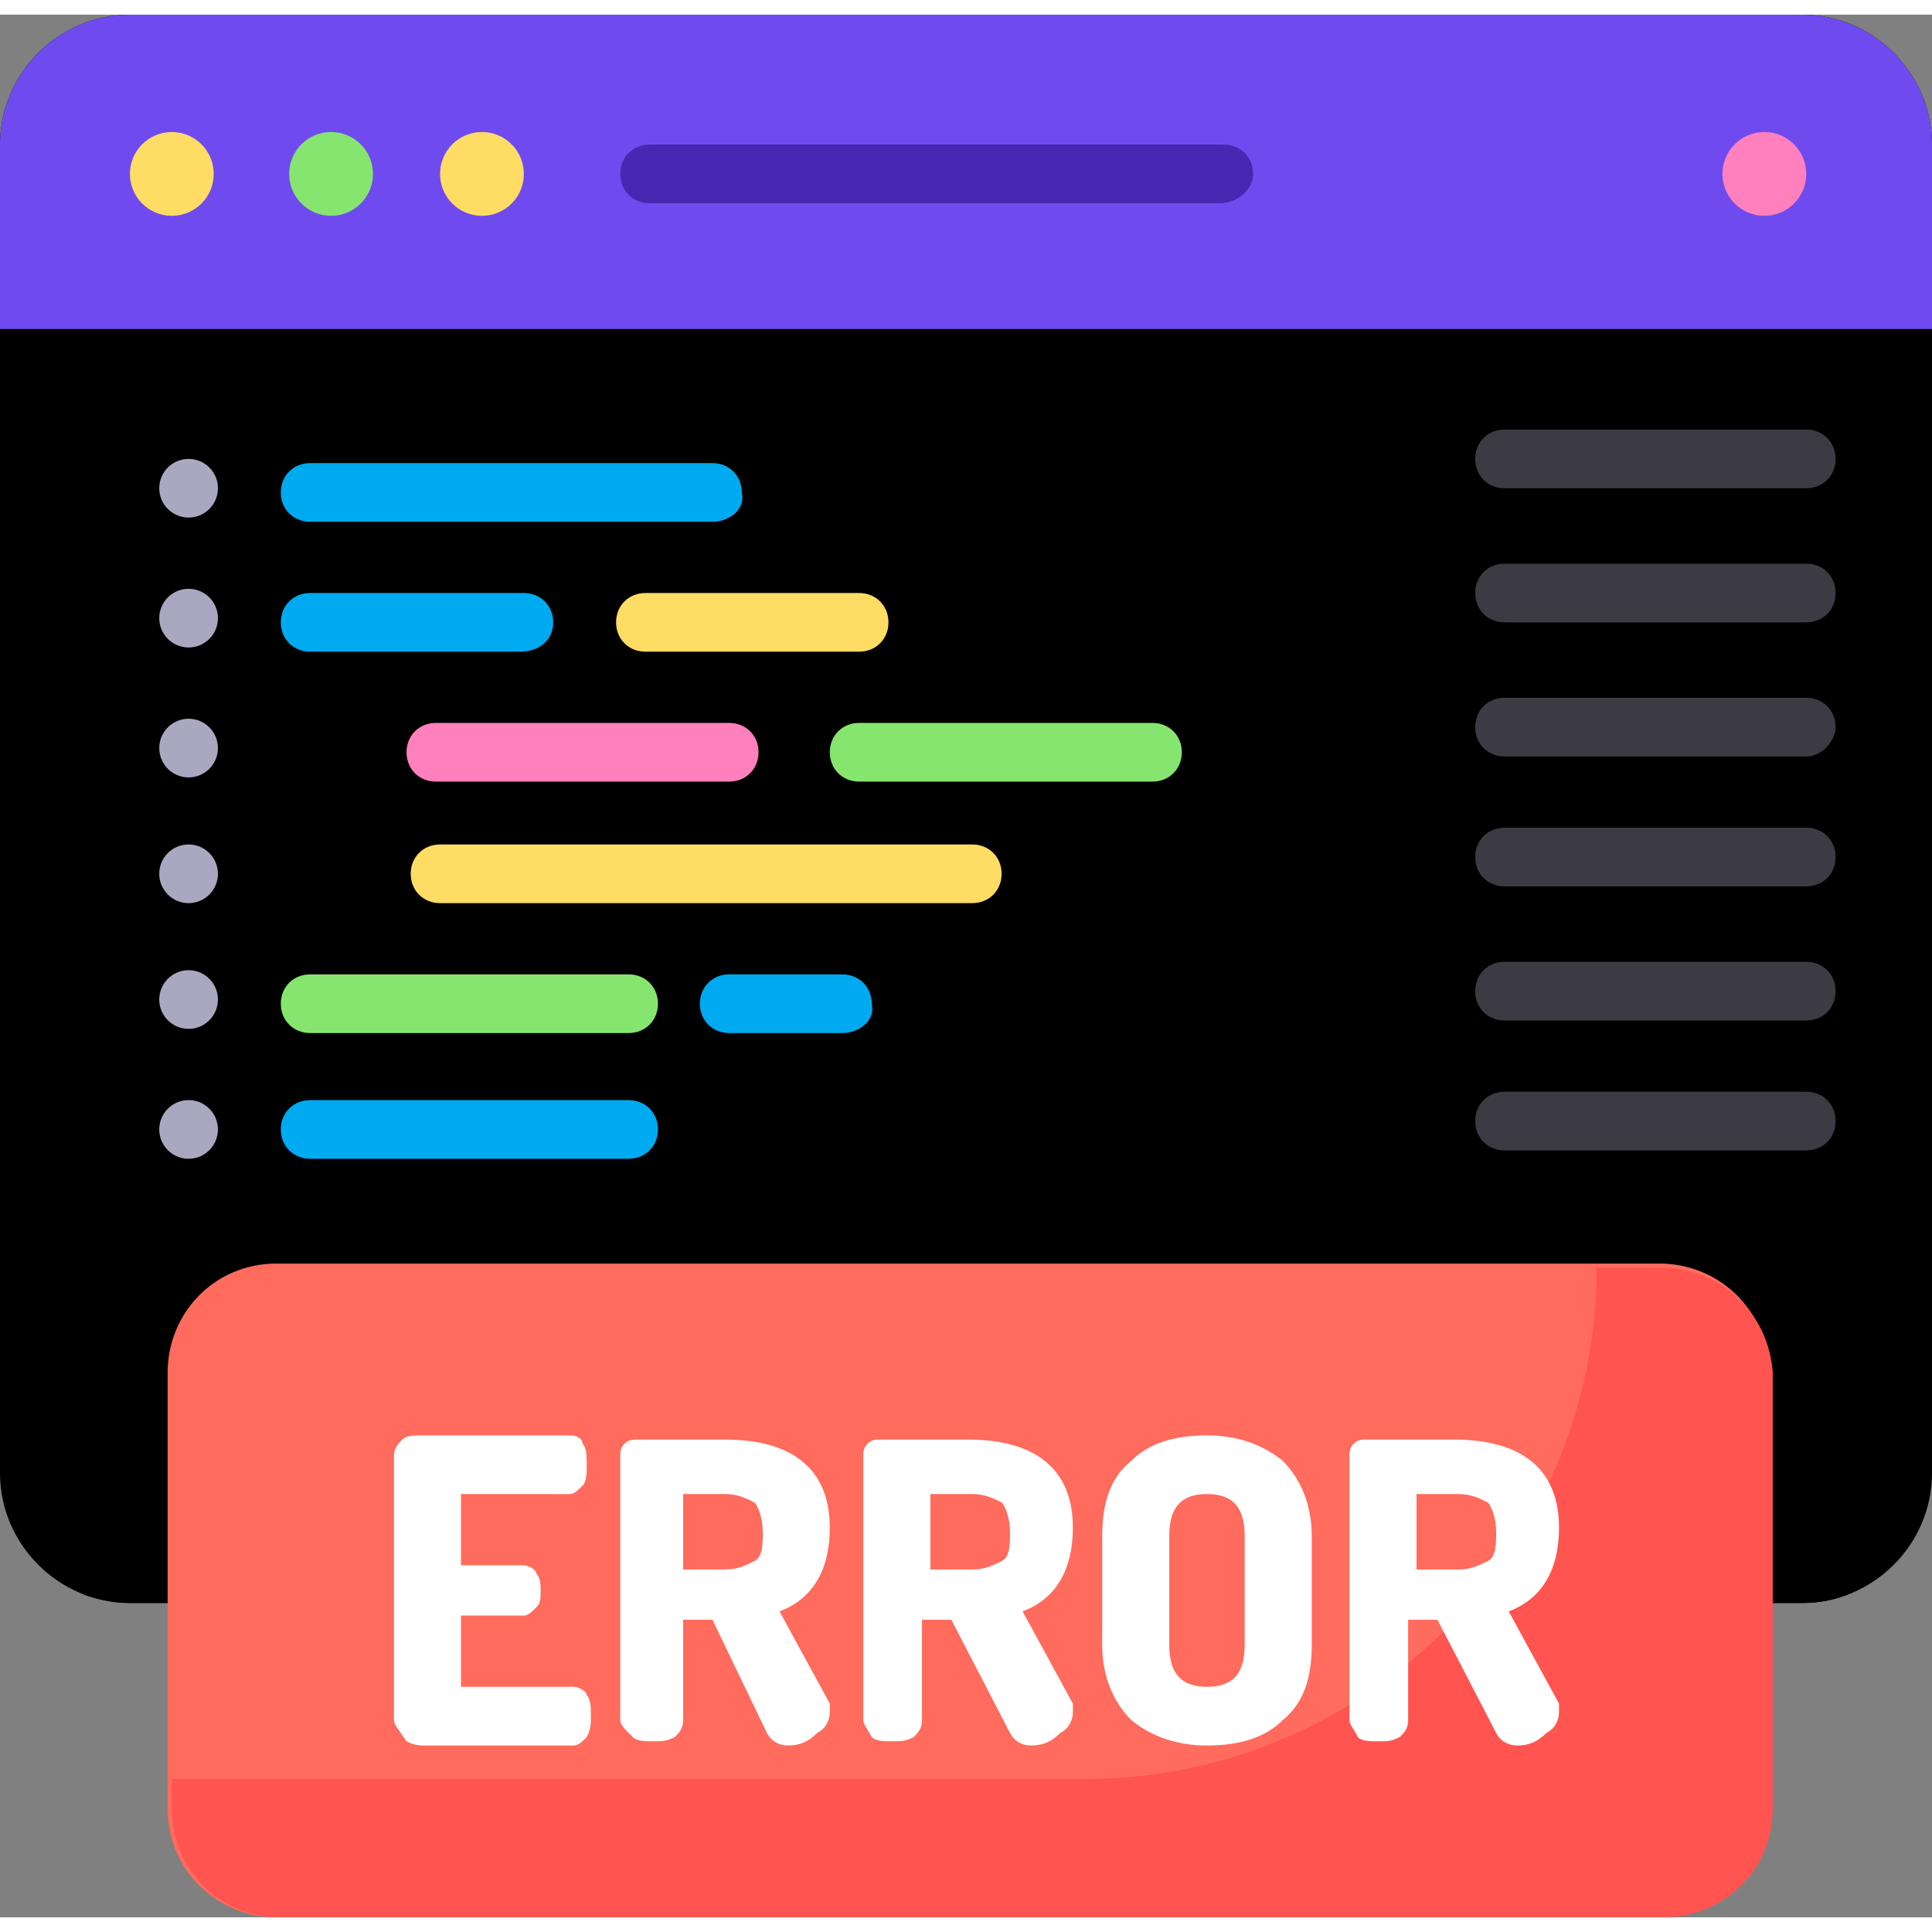 <svg version="1.1"
	 xmlns="http://www.w3.org/2000/svg" xmlns:xlink="http://www.w3.org/1999/xlink" xmlns:a="http://ns.adobe.com/AdobeSVGViewerExtensions/3.0/"
	 x="0px" y="0px" width="60px" height="60px" viewBox="0 0 46.1 45.4" style="enable-background:new 0 0 46.1 45.4;"
	 xml:space="preserve">
<rect x="0" y="0" width="46.1" height="45.4" fill="#808080" stroke="none"/>
<style type="text/css">
	.st0{fill:#53515E;}
	.st1{fill:#474756;}
	.budget_2_st2{fill:#6F4BEF;}
	.budget_2_st3{fill:#4628B2;}
	.budget_2_st4{fill:#FFDC64;}
	.budget_2_st5{fill:#86E56E;}
	.budget_2_st6{fill:#FF80BD;}
	.budget_2_st7{fill:#AAA8C1;}
	.budget_2_st8{fill:#00AAF0;}
	.budget_2_st9{fill:#3C3B44;}
	.budget_2_st10{fill:#FF6B5C;}
	.budget_2_st11{fill:#FF5450;}
	.budget_2_st12{fill:#FFFFFF;}
</style>
<defs>
</defs>
<path class="budget_2_st0" d="M43,37.9H3.1c-1.7,0-3.1-1.4-3.1-3.1V3.1C0,1.4,1.4,0,3.1,0H43c1.7,0,3.1,1.4,3.1,3.1v31.7
	C46.1,36.5,44.7,37.9,43,37.9z"/>
<path class="budget_2_st1" d="M32.8,30.2c-0.4,0-0.7-0.3-0.7-0.7V7.1c0-0.4,0.3-0.7,0.7-0.7c0.4,0,0.7,0.3,0.7,0.7v22.4
	C33.5,29.9,33.2,30.2,32.8,30.2z"/>
<path class="budget_2_st2" d="M43,0H3.1C1.4,0,0,1.4,0,3.1v4.4h45.9h0.2V3.1C46.1,1.4,44.7,0,43,0z"/>
<path class="budget_2_st3" d="M29.1,4.5H15.5c-0.4,0-0.7-0.3-0.7-0.7s0.3-0.7,0.7-0.7h13.7c0.4,0,0.7,0.3,0.7,0.7S29.5,4.5,29.1,4.5z"/>
<circle class="budget_2_st4" cx="4.1" cy="3.8" r="1"/>
<circle class="budget_2_st5" cx="7.9" cy="3.8" r="1"/>
<circle class="budget_2_st4" cx="11.5" cy="3.8" r="1"/>
<circle class="budget_2_st6" cx="42.1" cy="3.8" r="1"/>
<path class="budget_2_st1" d="M41.5,28.2H4.8C3.3,28.2,2,29.4,2,31v6.7c0.3,0.1,0.7,0.2,1.1,0.2H43c0.5,0,0.9-0.1,1.3-0.3V31
	C44.3,29.4,43,28.2,41.5,28.2z"/>
<circle class="budget_2_st7" cx="4.5" cy="11.3" r="0.7"/>
<path class="budget_2_st8" d="M17,12.1H7.4c-0.4,0-0.7-0.3-0.7-0.7c0-0.4,0.3-0.7,0.7-0.7H17c0.4,0,0.7,0.3,0.7,0.7
	C17.8,11.8,17.4,12.1,17,12.1z"/>
<g>
	<path class="budget_2_st9" d="M43.1,11.3h-7.2c-0.4,0-0.7-0.3-0.7-0.7c0-0.4,0.3-0.7,0.7-0.7h7.2c0.4,0,0.7,0.3,0.7,0.7
		C43.8,11,43.5,11.3,43.1,11.3z"/>
	<path class="budget_2_st9" d="M43.1,14.5h-7.2c-0.4,0-0.7-0.3-0.7-0.7s0.3-0.7,0.7-0.7h7.2c0.4,0,0.7,0.3,0.7,0.7S43.5,14.5,43.1,14.5z"/>
	<path class="budget_2_st9" d="M43.1,17.7h-7.2c-0.4,0-0.7-0.3-0.7-0.7c0-0.4,0.3-0.7,0.7-0.7h7.2c0.4,0,0.7,0.3,0.7,0.7
		C43.8,17.3,43.5,17.7,43.1,17.7z"/>
	<path class="budget_2_st9" d="M43.1,20.8h-7.2c-0.4,0-0.7-0.3-0.7-0.7c0-0.4,0.3-0.7,0.7-0.7h7.2c0.4,0,0.7,0.3,0.7,0.7
		C43.8,20.5,43.5,20.8,43.1,20.8z"/>
	<path class="budget_2_st9" d="M43.1,24h-7.2c-0.4,0-0.7-0.3-0.7-0.7s0.3-0.7,0.7-0.7h7.2c0.4,0,0.7,0.3,0.7,0.7C43.8,23.7,43.5,24,43.1,24z"
		/>
	<path class="budget_2_st9" d="M43.1,27.1h-7.2c-0.4,0-0.7-0.3-0.7-0.7c0-0.4,0.3-0.7,0.7-0.7h7.2c0.4,0,0.7,0.3,0.7,0.7
		C43.8,26.8,43.5,27.1,43.1,27.1z"/>
</g>
<circle class="budget_2_st7" cx="4.5" cy="14.4" r="0.7"/>
<path class="budget_2_st8" d="M12.4,15.2H7.4c-0.4,0-0.7-0.3-0.7-0.7s0.3-0.7,0.7-0.7h5.1c0.4,0,0.7,0.3,0.7,0.7S12.9,15.2,12.4,15.2z"/>
<circle class="budget_2_st7" cx="4.5" cy="23.5" r="0.7"/>
<path class="budget_2_st5" d="M15,24.3H7.4c-0.4,0-0.7-0.3-0.7-0.7c0-0.4,0.3-0.7,0.7-0.7H15c0.4,0,0.7,0.3,0.7,0.7
	C15.7,24,15.4,24.3,15,24.3z"/>
<circle class="budget_2_st7" cx="4.5" cy="26.6" r="0.7"/>
<g>
	<path class="budget_2_st8" d="M15,27.3H7.4c-0.4,0-0.7-0.3-0.7-0.7s0.3-0.7,0.7-0.7H15c0.4,0,0.7,0.3,0.7,0.7S15.4,27.3,15,27.3z"/>
	<path class="budget_2_st8" d="M20.1,24.3h-2.7c-0.4,0-0.7-0.3-0.7-0.7c0-0.4,0.3-0.7,0.7-0.7h2.7c0.4,0,0.7,0.3,0.7,0.7
		C20.9,24,20.5,24.3,20.1,24.3z"/>
</g>
<path class="budget_2_st4" d="M20.5,15.2h-5.1c-0.4,0-0.7-0.3-0.7-0.7s0.3-0.7,0.7-0.7h5.1c0.4,0,0.7,0.3,0.7,0.7S20.9,15.2,20.5,15.2z"/>
<circle class="budget_2_st7" cx="4.5" cy="17.5" r="0.7"/>
<path class="budget_2_st6" d="M17.4,18.3h-7c-0.4,0-0.7-0.3-0.7-0.7s0.3-0.7,0.7-0.7h7c0.4,0,0.7,0.3,0.7,0.7S17.8,18.3,17.4,18.3z"/>
<circle class="budget_2_st7" cx="4.5" cy="20.5" r="0.7"/>
<path class="budget_2_st4" d="M23.2,21.2H10.5c-0.4,0-0.7-0.3-0.7-0.7c0-0.4,0.3-0.7,0.7-0.7h12.7c0.4,0,0.7,0.3,0.7,0.7
	C23.9,20.9,23.6,21.2,23.2,21.2z"/>
<path class="budget_2_st5" d="M27.5,18.3h-7c-0.4,0-0.7-0.3-0.7-0.7s0.3-0.7,0.7-0.7h7c0.4,0,0.7,0.3,0.7,0.7S27.9,18.3,27.5,18.3z"/>
<path class="budget_2_st10" d="M39.6,45.4h-33c-1.4,0-2.6-1.1-2.6-2.6V32.4c0-1.4,1.1-2.6,2.6-2.6h33c1.4,0,2.6,1.1,2.6,2.6v10.4
	C42.2,44.2,41.1,45.4,39.6,45.4z"/>
<path class="budget_2_st11" d="M39.6,29.9h-1.5l0,0c0,6.7-5.5,12.2-12.2,12.2H4.1v0.7c0,1.4,1.1,2.6,2.6,2.6h33c1.4,0,2.6-1.1,2.6-2.6V32.4
	C42.2,31,41.1,29.9,39.6,29.9z"/>
<g>
	<path class="budget_2_st12" d="M9.4,40.7v-6.3c0-0.2,0.1-0.3,0.2-0.4c0.1-0.1,0.3-0.1,0.5-0.1h3.5c0.2,0,0.3,0.1,0.3,0.2
		c0.1,0.1,0.1,0.3,0.1,0.5c0,0.2,0,0.4-0.1,0.5c-0.1,0.1-0.2,0.2-0.3,0.2H11v1.7h1.5c0.1,0,0.3,0.1,0.3,0.2c0.1,0.1,0.1,0.3,0.1,0.4
		c0,0.2,0,0.3-0.1,0.4c-0.1,0.1-0.2,0.2-0.3,0.2H11v1.7h2.7c0.1,0,0.3,0.1,0.3,0.2c0.1,0.1,0.1,0.3,0.1,0.5c0,0.2,0,0.3-0.1,0.5
		c-0.1,0.1-0.2,0.2-0.3,0.2h-3.5c-0.2,0-0.3,0-0.5-0.1C9.5,40.9,9.4,40.8,9.4,40.7z"/>
	<path class="budget_2_st12" d="M14.8,40.7v-6.3c0-0.1,0-0.2,0.1-0.3c0.1-0.1,0.2-0.1,0.3-0.1h2.1c1.6,0,2.5,0.7,2.5,2.1c0,1-0.4,1.7-1.2,2
		l1.2,2.2c0,0,0,0.1,0,0.2c0,0.2-0.1,0.4-0.3,0.5c-0.2,0.2-0.4,0.3-0.7,0.3c-0.2,0-0.4-0.1-0.5-0.3L17,38.3h-0.7v2.4
		c0,0.2-0.1,0.3-0.2,0.4c-0.2,0.1-0.3,0.1-0.5,0.1c-0.2,0-0.4,0-0.5-0.1C14.9,40.9,14.8,40.8,14.8,40.7z M16.3,37.1h1
		c0.3,0,0.5-0.1,0.7-0.2c0.2-0.1,0.2-0.4,0.2-0.7c0-0.3-0.1-0.6-0.2-0.7c-0.2-0.1-0.4-0.2-0.7-0.2h-1V37.1z"/>
	<path class="budget_2_st12" d="M20.6,40.7v-6.3c0-0.1,0-0.2,0.1-0.3c0.1-0.1,0.2-0.1,0.3-0.1h2.1c1.6,0,2.5,0.7,2.5,2.1c0,1-0.4,1.7-1.2,2
		l1.2,2.2c0,0,0,0.1,0,0.2c0,0.2-0.1,0.4-0.3,0.5c-0.2,0.2-0.4,0.3-0.7,0.3c-0.2,0-0.4-0.1-0.5-0.3l-1.4-2.7h-0.7v2.4
		c0,0.2-0.1,0.3-0.2,0.4c-0.2,0.1-0.3,0.1-0.5,0.1c-0.2,0-0.4,0-0.5-0.1C20.7,40.9,20.6,40.8,20.6,40.7z M22.2,37.1h1
		c0.3,0,0.5-0.1,0.7-0.2c0.2-0.1,0.2-0.4,0.2-0.7c0-0.3-0.1-0.6-0.2-0.7c-0.2-0.1-0.4-0.2-0.7-0.2h-1V37.1z"/>
	<path class="budget_2_st12" d="M26.3,38.9v-2.6c0-0.8,0.2-1.4,0.7-1.8c0.4-0.4,1-0.6,1.8-0.6c0.7,0,1.3,0.2,1.8,0.6c0.4,0.4,0.7,1,0.7,1.8
		v2.6c0,0.8-0.2,1.4-0.7,1.8c-0.4,0.4-1,0.6-1.8,0.6c-0.7,0-1.3-0.2-1.8-0.6C26.6,40.3,26.3,39.7,26.3,38.9z M27.9,38.9
		c0,0.7,0.3,1,0.9,1c0.6,0,0.9-0.3,0.9-1v-2.6c0-0.7-0.3-1-0.9-1c-0.6,0-0.9,0.3-0.9,1V38.9z"/>
	<path class="budget_2_st12" d="M32.2,40.7v-6.3c0-0.1,0-0.2,0.1-0.3c0.1-0.1,0.2-0.1,0.3-0.1h2.1c1.6,0,2.5,0.7,2.5,2.1c0,1-0.4,1.7-1.2,2
		l1.2,2.2c0,0,0,0.1,0,0.2c0,0.2-0.1,0.4-0.3,0.5c-0.2,0.2-0.4,0.3-0.7,0.3c-0.2,0-0.4-0.1-0.5-0.3l-1.4-2.7h-0.7v2.4
		c0,0.2-0.1,0.3-0.2,0.4c-0.2,0.1-0.3,0.1-0.5,0.1c-0.2,0-0.4,0-0.5-0.1C32.3,40.9,32.2,40.8,32.2,40.7z M33.8,37.1h1
		c0.3,0,0.5-0.1,0.7-0.2c0.2-0.1,0.2-0.4,0.2-0.7c0-0.3-0.1-0.6-0.2-0.7c-0.2-0.1-0.4-0.2-0.7-0.2h-1V37.1z"/>
</g>
</svg>
